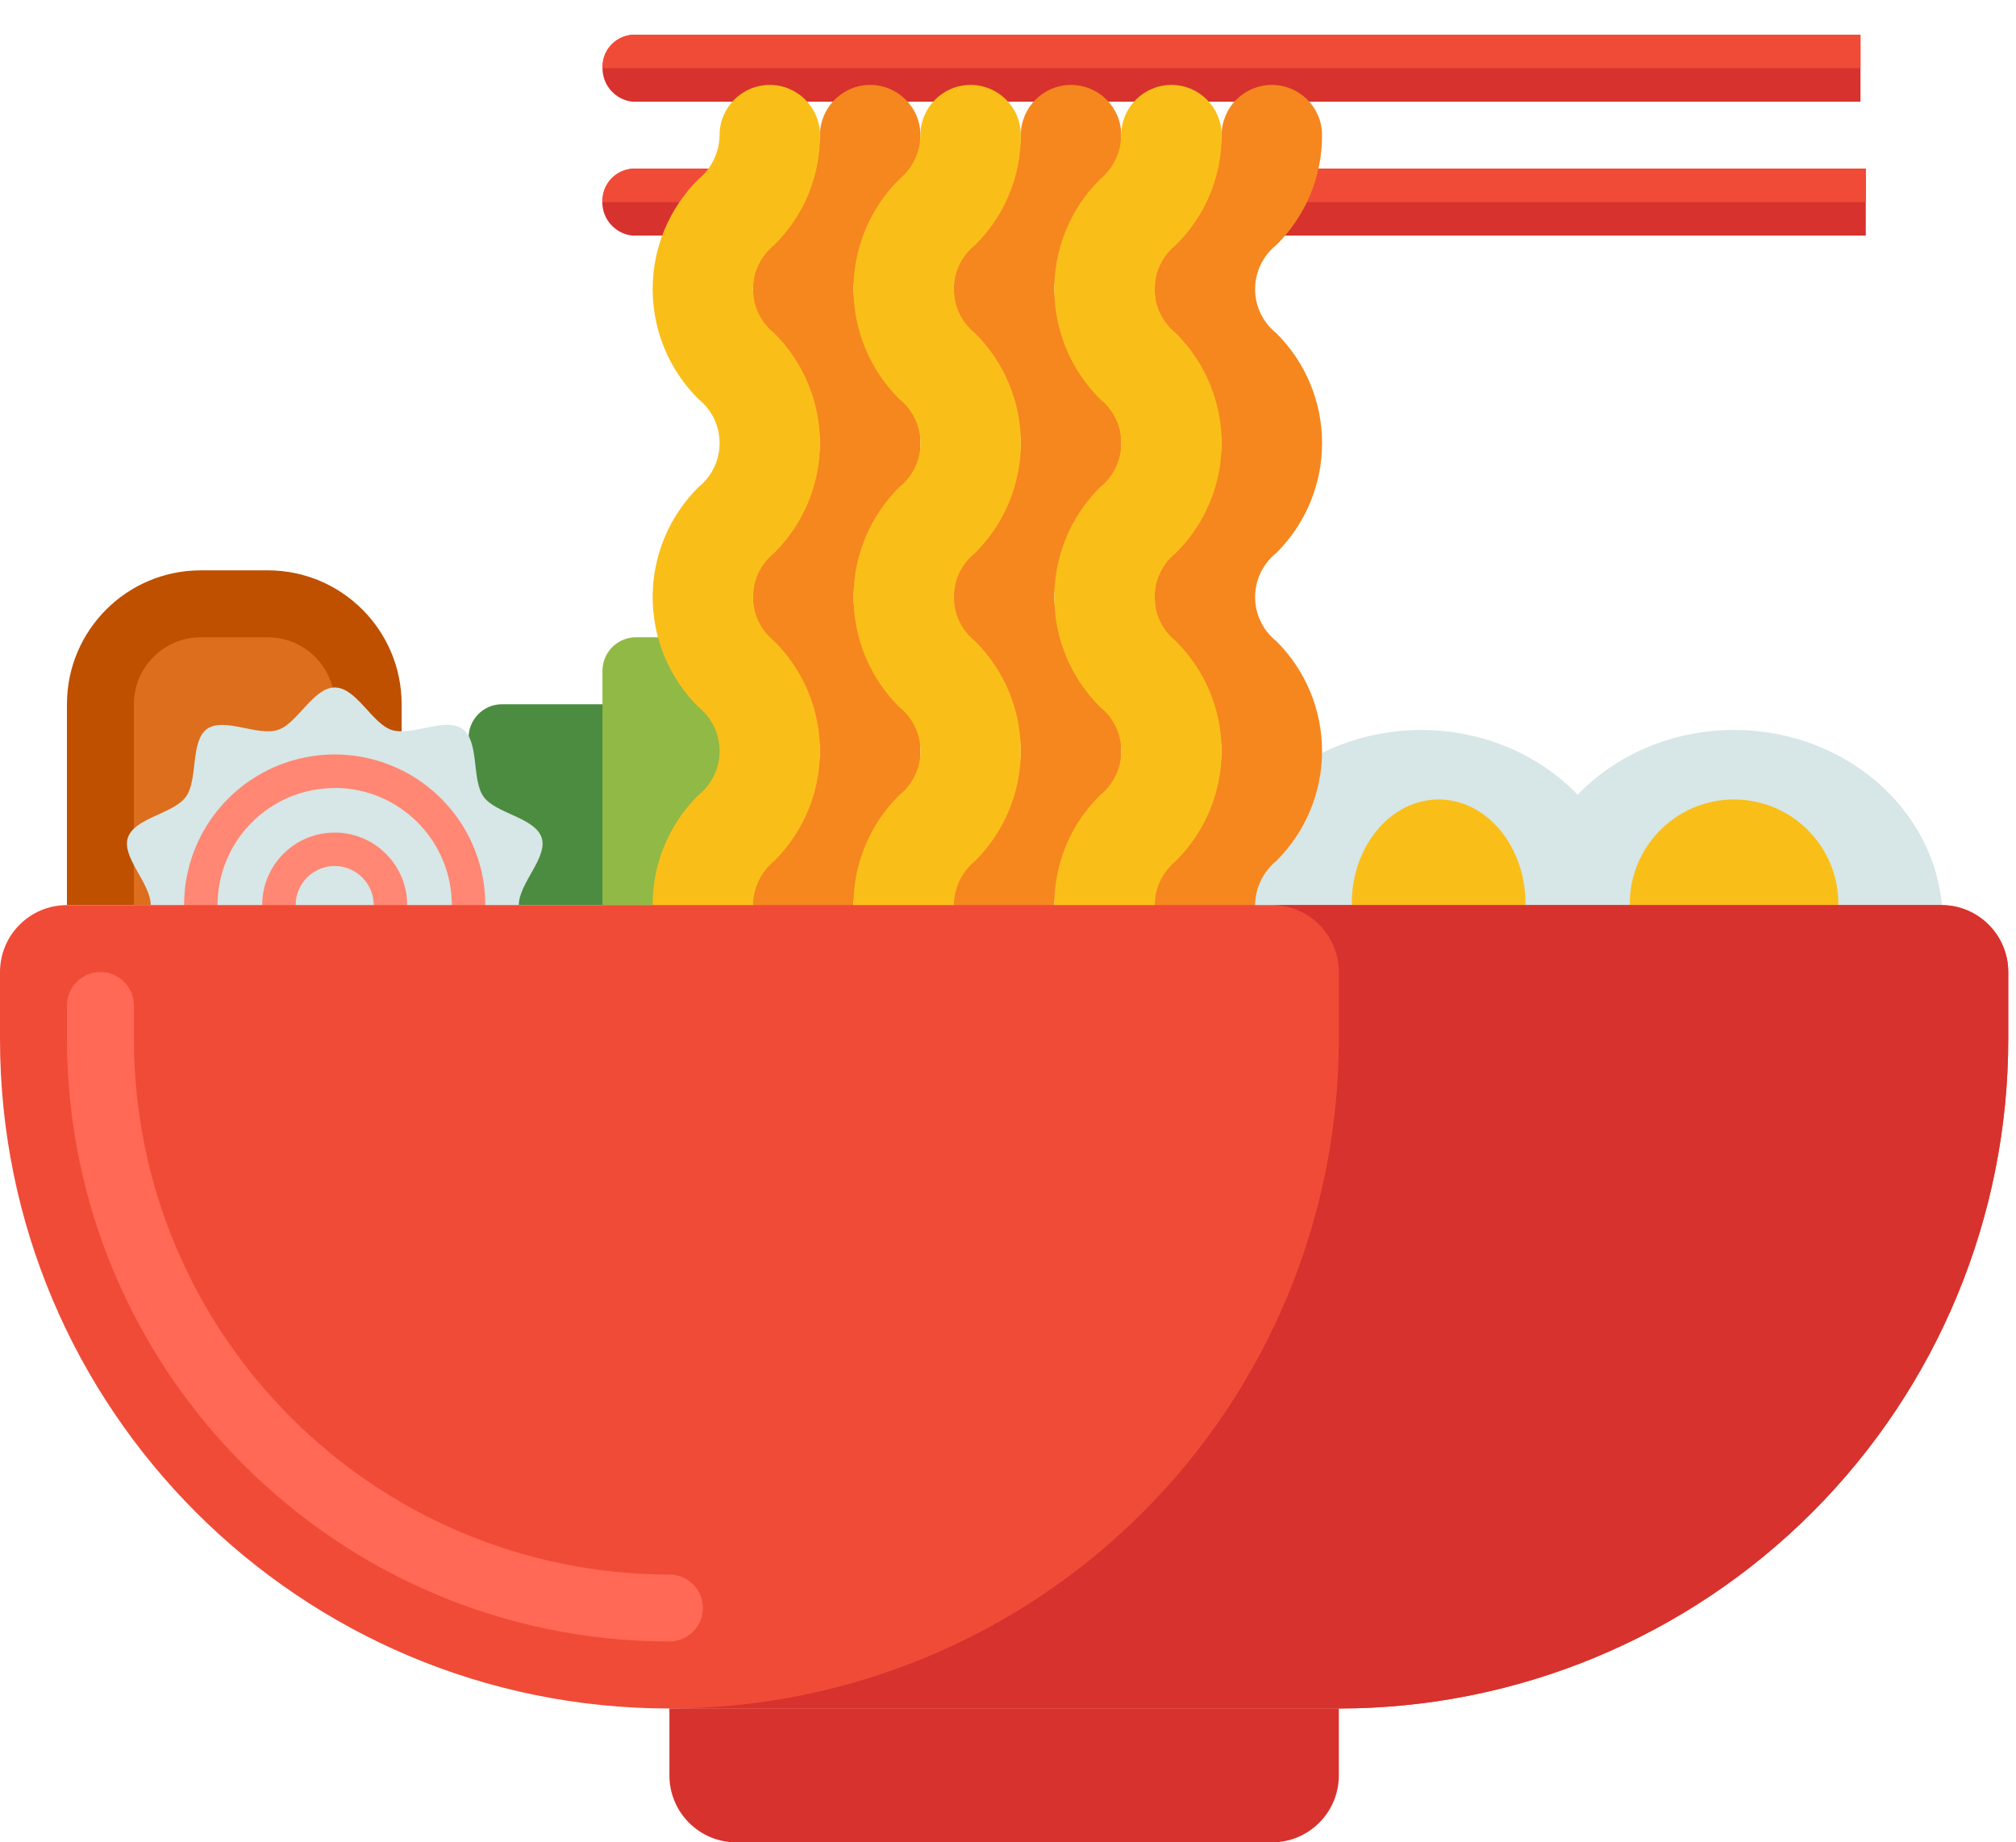 <svg width="58" height="53" viewBox="0 0 58 53" fill="none" xmlns="http://www.w3.org/2000/svg">
    <path d="M7.704 16.407H5.778C3.651 16.407 1.926 18.132 1.926 20.259V26.037H11.555V20.259C11.555 18.132 9.831 16.407 7.704 16.407Z" fill="#BE5000"/>
    <path d="M7.704 18.333H5.778C4.714 18.333 3.852 19.195 3.852 20.259V26.033H9.63V20.255C9.628 19.193 8.766 18.333 7.704 18.333Z" fill="#DC6E1E"/>
    <path d="M14.444 20.259H18.296C18.828 20.259 19.259 20.69 19.259 21.222V26.037H13.481V21.222C13.481 20.69 13.912 20.259 14.444 20.259V20.259Z" fill="#4B8C41"/>
    <path d="M18.296 18.333H22.148C22.68 18.333 23.111 18.764 23.111 19.296V26.033H17.333V19.292C17.335 18.762 17.766 18.333 18.296 18.333V18.333Z" fill="#91B945"/>
    <ellipse cx="49.888" cy="26.5" rx="6" ry="5.5" fill="#D7E6E6"/>
    <path d="M14.926 26.036C14.926 25.413 15.767 24.664 15.584 24.101C15.395 23.518 14.268 23.408 13.915 22.923C13.562 22.438 13.799 21.329 13.309 20.972C12.819 20.615 11.85 21.187 11.267 20.998C10.704 20.815 10.253 19.777 9.632 19.777C9.011 19.777 8.557 20.815 7.995 20.998C7.412 21.187 6.438 20.619 5.953 20.972C5.468 21.325 5.704 22.433 5.347 22.923C4.99 23.413 3.867 23.523 3.678 24.101C3.495 24.663 4.336 25.412 4.336 26.036C4.336 26.66 3.495 27.408 3.678 27.971C3.867 28.554 4.994 28.664 5.347 29.149C5.7 29.634 5.463 30.743 5.953 31.1C6.443 31.457 7.412 30.885 7.995 31.074C8.557 31.257 9.009 32.295 9.632 32.295C10.255 32.295 10.707 31.257 11.269 31.074C11.852 30.885 12.826 31.453 13.311 31.1C13.796 30.747 13.56 29.639 13.917 29.149C14.274 28.659 15.397 28.549 15.586 27.971C15.766 27.408 14.926 26.659 14.926 26.036Z" fill="#D7E6E6"/>
    <path fill-rule="evenodd" clip-rule="evenodd" d="M5.626 27.695C6.296 29.314 7.876 30.37 9.629 30.37C12.021 30.367 13.959 28.429 13.962 26.037C13.962 24.284 12.906 22.704 11.287 22.034C9.668 21.363 7.804 21.734 6.565 22.973C5.326 24.212 4.955 26.076 5.626 27.695ZM6.259 26.04C6.259 24.179 7.768 22.67 9.629 22.67V22.666C11.491 22.668 12.999 24.178 12.999 26.04C12.999 27.901 11.49 29.41 9.629 29.41C7.768 29.41 6.259 27.901 6.259 26.04Z" fill="#FF8773"/>
    <path fill-rule="evenodd" clip-rule="evenodd" d="M7.543 26.037C7.543 27.189 8.477 28.123 9.629 28.123C10.78 28.121 11.713 27.188 11.715 26.037C11.715 24.885 10.781 23.951 9.629 23.951C8.477 23.951 7.543 24.885 7.543 26.037ZM8.506 26.036C8.506 25.416 9.009 24.913 9.629 24.913C10.249 24.914 10.751 25.416 10.752 26.036C10.752 26.656 10.249 27.159 9.629 27.159C9.009 27.159 8.506 26.656 8.506 26.036Z" fill="#FF8773"/>
    <circle cx="49.889" cy="25.999" r="3" fill="#FABE19"/>
    <ellipse cx="40.888" cy="26.5" rx="6" ry="5.5" fill="#D7E6E6"/>
    <ellipse cx="41.389" cy="25.999" rx="2.5" ry="3" fill="#FABE19"/>
    <path d="M18.195 2.926H53.526V1H18.195C17.705 1.055 17.334 1.47 17.334 1.963C17.334 2.457 17.705 2.871 18.195 2.926Z" fill="#D7322D"/>
    <path d="M18.198 6.778H53.678V4.852H18.198C17.704 4.902 17.328 5.318 17.328 5.815C17.328 6.311 17.704 6.728 18.198 6.778Z" fill="#D7322D"/>
    <path d="M17.333 1.963H53.526V1H18.195C17.692 1.03 17.307 1.46 17.333 1.963Z" fill="#F04B37"/>
    <path d="M17.333 5.815H53.678V4.852H18.198C17.694 4.88 17.307 5.311 17.333 5.815Z" fill="#F04B37"/>
    <path d="M23.11 27.481C22.727 27.481 22.359 27.329 22.089 27.058C21.818 26.787 21.666 26.419 21.666 26.036C21.661 24.847 22.136 23.707 22.983 22.873C23.368 22.565 23.592 22.099 23.592 21.606C23.592 21.113 23.368 20.647 22.983 20.339C22.14 19.503 21.666 18.364 21.666 17.177C21.666 15.989 22.14 14.85 22.983 14.014C23.368 13.706 23.592 13.24 23.592 12.747C23.592 12.254 23.368 11.788 22.983 11.48C22.14 10.643 21.666 9.505 21.666 8.317C21.666 7.13 22.14 5.991 22.983 5.155C23.363 4.843 23.585 4.379 23.591 3.888C23.591 3.09 24.238 2.443 25.035 2.443C25.833 2.443 26.48 3.09 26.48 3.888C26.485 5.076 26.01 6.216 25.163 7.05C24.778 7.358 24.554 7.824 24.554 8.317C24.554 8.81 24.778 9.276 25.163 9.584C26.006 10.42 26.481 11.559 26.481 12.746C26.481 13.934 26.006 15.073 25.163 15.909C24.778 16.217 24.554 16.683 24.554 17.176C24.554 17.669 24.778 18.135 25.163 18.443C26.006 19.279 26.48 20.418 26.48 21.605C26.48 22.793 26.006 23.931 25.163 24.768C24.783 25.08 24.56 25.544 24.554 26.036C24.554 26.834 23.908 27.48 23.11 27.481Z" fill="#F5871E"/>
    <path d="M20.221 27.481C19.838 27.481 19.47 27.329 19.2 27.058C18.929 26.787 18.777 26.419 18.777 26.036C18.772 24.847 19.247 23.707 20.094 22.873C20.479 22.565 20.703 22.099 20.703 21.606C20.703 21.113 20.479 20.647 20.094 20.339C19.251 19.503 18.777 18.364 18.777 17.177C18.777 15.989 19.251 14.85 20.094 14.014C20.479 13.706 20.703 13.24 20.703 12.747C20.703 12.254 20.479 11.788 20.094 11.48C19.251 10.643 18.777 9.505 18.777 8.317C18.777 7.13 19.251 5.991 20.094 5.155C20.474 4.843 20.697 4.379 20.702 3.888C20.702 3.09 21.349 2.443 22.146 2.443C22.944 2.443 23.591 3.09 23.591 3.888C23.596 5.076 23.121 6.216 22.274 7.05C21.889 7.358 21.665 7.824 21.665 8.317C21.665 8.81 21.889 9.276 22.274 9.584C23.117 10.42 23.592 11.559 23.592 12.746C23.592 13.934 23.117 15.073 22.274 15.909C21.889 16.217 21.665 16.683 21.665 17.176C21.665 17.669 21.889 18.135 22.274 18.443C23.117 19.279 23.591 20.418 23.591 21.605C23.591 22.793 23.117 23.931 22.274 24.768C21.894 25.08 21.671 25.544 21.665 26.036C21.665 26.834 21.019 27.48 20.221 27.481Z" fill="#FABE19"/>
    <path d="M28.888 27.481C28.505 27.481 28.137 27.329 27.867 27.058C27.596 26.787 27.444 26.419 27.444 26.036C27.439 24.847 27.914 23.707 28.761 22.873C29.146 22.565 29.37 22.099 29.37 21.606C29.37 21.113 29.146 20.647 28.761 20.339C27.918 19.503 27.444 18.364 27.444 17.177C27.444 15.989 27.918 14.85 28.761 14.014C29.146 13.706 29.37 13.24 29.37 12.747C29.37 12.254 29.146 11.788 28.761 11.48C27.918 10.643 27.444 9.505 27.444 8.317C27.444 7.13 27.918 5.991 28.761 5.155C29.141 4.843 29.363 4.379 29.369 3.888C29.369 3.09 30.016 2.443 30.814 2.443C31.611 2.443 32.258 3.09 32.258 3.888C32.263 5.076 31.788 6.216 30.941 7.05C30.556 7.358 30.332 7.824 30.332 8.317C30.332 8.81 30.556 9.276 30.941 9.584C31.784 10.42 32.259 11.559 32.259 12.746C32.259 13.934 31.784 15.073 30.941 15.909C30.556 16.217 30.332 16.683 30.332 17.176C30.332 17.669 30.556 18.135 30.941 18.443C31.784 19.279 32.258 20.418 32.258 21.605C32.258 22.793 31.784 23.931 30.941 24.768C30.561 25.08 30.338 25.544 30.332 26.036C30.332 26.419 30.18 26.787 29.909 27.058C29.639 27.329 29.271 27.481 28.888 27.481Z" fill="#F5871E"/>
    <path d="M25.999 27.481C25.616 27.481 25.248 27.329 24.978 27.058C24.707 26.787 24.555 26.419 24.555 26.036C24.55 24.847 25.025 23.707 25.872 22.873C26.257 22.565 26.481 22.099 26.481 21.606C26.481 21.113 26.257 20.647 25.872 20.339C25.029 19.503 24.555 18.364 24.555 17.177C24.555 15.989 25.029 14.85 25.872 14.014C26.257 13.706 26.481 13.24 26.481 12.747C26.481 12.254 26.257 11.788 25.872 11.48C25.029 10.643 24.555 9.505 24.555 8.317C24.555 7.13 25.029 5.991 25.872 5.155C26.252 4.843 26.474 4.379 26.48 3.888C26.48 3.09 27.127 2.443 27.924 2.443C28.722 2.443 29.369 3.09 29.369 3.888C29.374 5.076 28.899 6.216 28.052 7.05C27.667 7.358 27.443 7.824 27.443 8.317C27.443 8.81 27.667 9.276 28.052 9.584C28.895 10.42 29.37 11.559 29.37 12.746C29.37 13.934 28.895 15.073 28.052 15.909C27.667 16.217 27.443 16.683 27.443 17.176C27.443 17.669 27.667 18.135 28.052 18.443C28.895 19.279 29.369 20.418 29.369 21.605C29.369 22.793 28.895 23.931 28.052 24.768C27.672 25.08 27.449 25.544 27.443 26.036C27.443 26.419 27.291 26.787 27.02 27.058C26.75 27.329 26.382 27.481 25.999 27.481Z" fill="#FABE19"/>
    <path d="M34.665 27.481C34.282 27.481 33.914 27.329 33.644 27.058C33.373 26.787 33.221 26.419 33.221 26.036C33.216 24.847 33.691 23.707 34.538 22.873C34.923 22.565 35.147 22.099 35.147 21.606C35.147 21.113 34.923 20.647 34.538 20.339C33.695 19.503 33.221 18.364 33.221 17.177C33.221 15.989 33.695 14.85 34.538 14.014C34.923 13.706 35.147 13.24 35.147 12.747C35.147 12.254 34.923 11.788 34.538 11.48C33.695 10.643 33.221 9.505 33.221 8.317C33.221 7.13 33.695 5.991 34.538 5.155C34.918 4.843 35.141 4.379 35.146 3.888C35.146 3.09 35.793 2.443 36.591 2.443C37.388 2.443 38.035 3.09 38.035 3.888C38.04 5.076 37.565 6.216 36.718 7.05C36.333 7.358 36.109 7.824 36.109 8.317C36.109 8.81 36.333 9.276 36.718 9.584C37.561 10.42 38.036 11.559 38.036 12.746C38.036 13.934 37.561 15.073 36.718 15.909C36.333 16.217 36.109 16.683 36.109 17.176C36.109 17.669 36.333 18.135 36.718 18.443C37.561 19.279 38.035 20.418 38.035 21.605C38.035 22.793 37.561 23.931 36.718 24.768C36.338 25.08 36.115 25.544 36.109 26.036C36.109 26.419 35.957 26.787 35.687 27.058C35.416 27.329 35.048 27.481 34.665 27.481Z" fill="#F5871E"/>
    <path d="M31.776 27.481C31.393 27.481 31.025 27.329 30.755 27.058C30.484 26.787 30.332 26.419 30.332 26.036C30.327 24.847 30.802 23.707 31.649 22.873C32.034 22.565 32.258 22.099 32.258 21.606C32.258 21.113 32.034 20.647 31.649 20.339C30.806 19.503 30.332 18.364 30.332 17.177C30.332 15.989 30.806 14.85 31.649 14.014C32.034 13.706 32.258 13.24 32.258 12.747C32.258 12.254 32.034 11.788 31.649 11.48C30.806 10.643 30.332 9.505 30.332 8.317C30.332 7.13 30.806 5.991 31.649 5.155C32.029 4.843 32.252 4.379 32.257 3.888C32.257 3.09 32.904 2.443 33.702 2.443C34.499 2.443 35.146 3.09 35.146 3.888C35.151 5.076 34.676 6.216 33.829 7.05C33.444 7.358 33.22 7.824 33.22 8.317C33.22 8.81 33.444 9.276 33.829 9.584C34.672 10.42 35.147 11.559 35.147 12.746C35.147 13.934 34.672 15.073 33.829 15.909C33.444 16.217 33.22 16.683 33.22 17.176C33.22 17.669 33.444 18.135 33.829 18.443C34.672 19.279 35.146 20.418 35.146 21.605C35.146 22.793 34.672 23.931 33.829 24.768C33.449 25.08 33.226 25.544 33.22 26.036C33.22 26.419 33.068 26.787 32.797 27.058C32.527 27.329 32.159 27.481 31.776 27.481Z" fill="#FABE19"/>
    <path d="M38.518 49.148H19.259C8.623 49.148 0 40.525 0 29.889V27.963C0 26.899 0.862 26.037 1.926 26.037H55.851C56.915 26.037 57.777 26.899 57.777 27.963V29.889C57.777 34.997 55.748 39.895 52.136 43.507C48.524 47.119 43.626 49.148 38.518 49.148Z" fill="#F04B37"/>
    <path d="M19.259 47.221C9.691 47.21 1.937 39.456 1.926 29.888V28.925C1.926 28.393 2.357 27.962 2.889 27.962C3.421 27.962 3.852 28.393 3.852 28.925V29.888C3.862 38.393 10.754 45.285 19.259 45.295C19.603 45.295 19.921 45.478 20.093 45.776C20.265 46.074 20.265 46.441 20.093 46.739C19.921 47.037 19.603 47.221 19.259 47.221Z" fill="#FF6955"/>
    <path d="M55.851 26.037H36.592C37.656 26.037 38.518 26.899 38.518 27.963V29.889C38.518 34.997 36.489 39.895 32.877 43.507C29.265 47.119 24.367 49.148 19.259 49.148H38.518C43.626 49.148 48.524 47.119 52.136 43.507C55.748 39.895 57.777 34.997 57.777 29.889V27.963C57.777 26.899 56.915 26.037 55.851 26.037Z" fill="#D7322D"/>
    <path d="M36.592 52.999H21.185C20.121 52.999 19.259 52.137 19.259 51.073V49.147H38.518V51.073C38.518 52.137 37.656 52.999 36.592 52.999Z" fill="#D7322D"/>
</svg>
